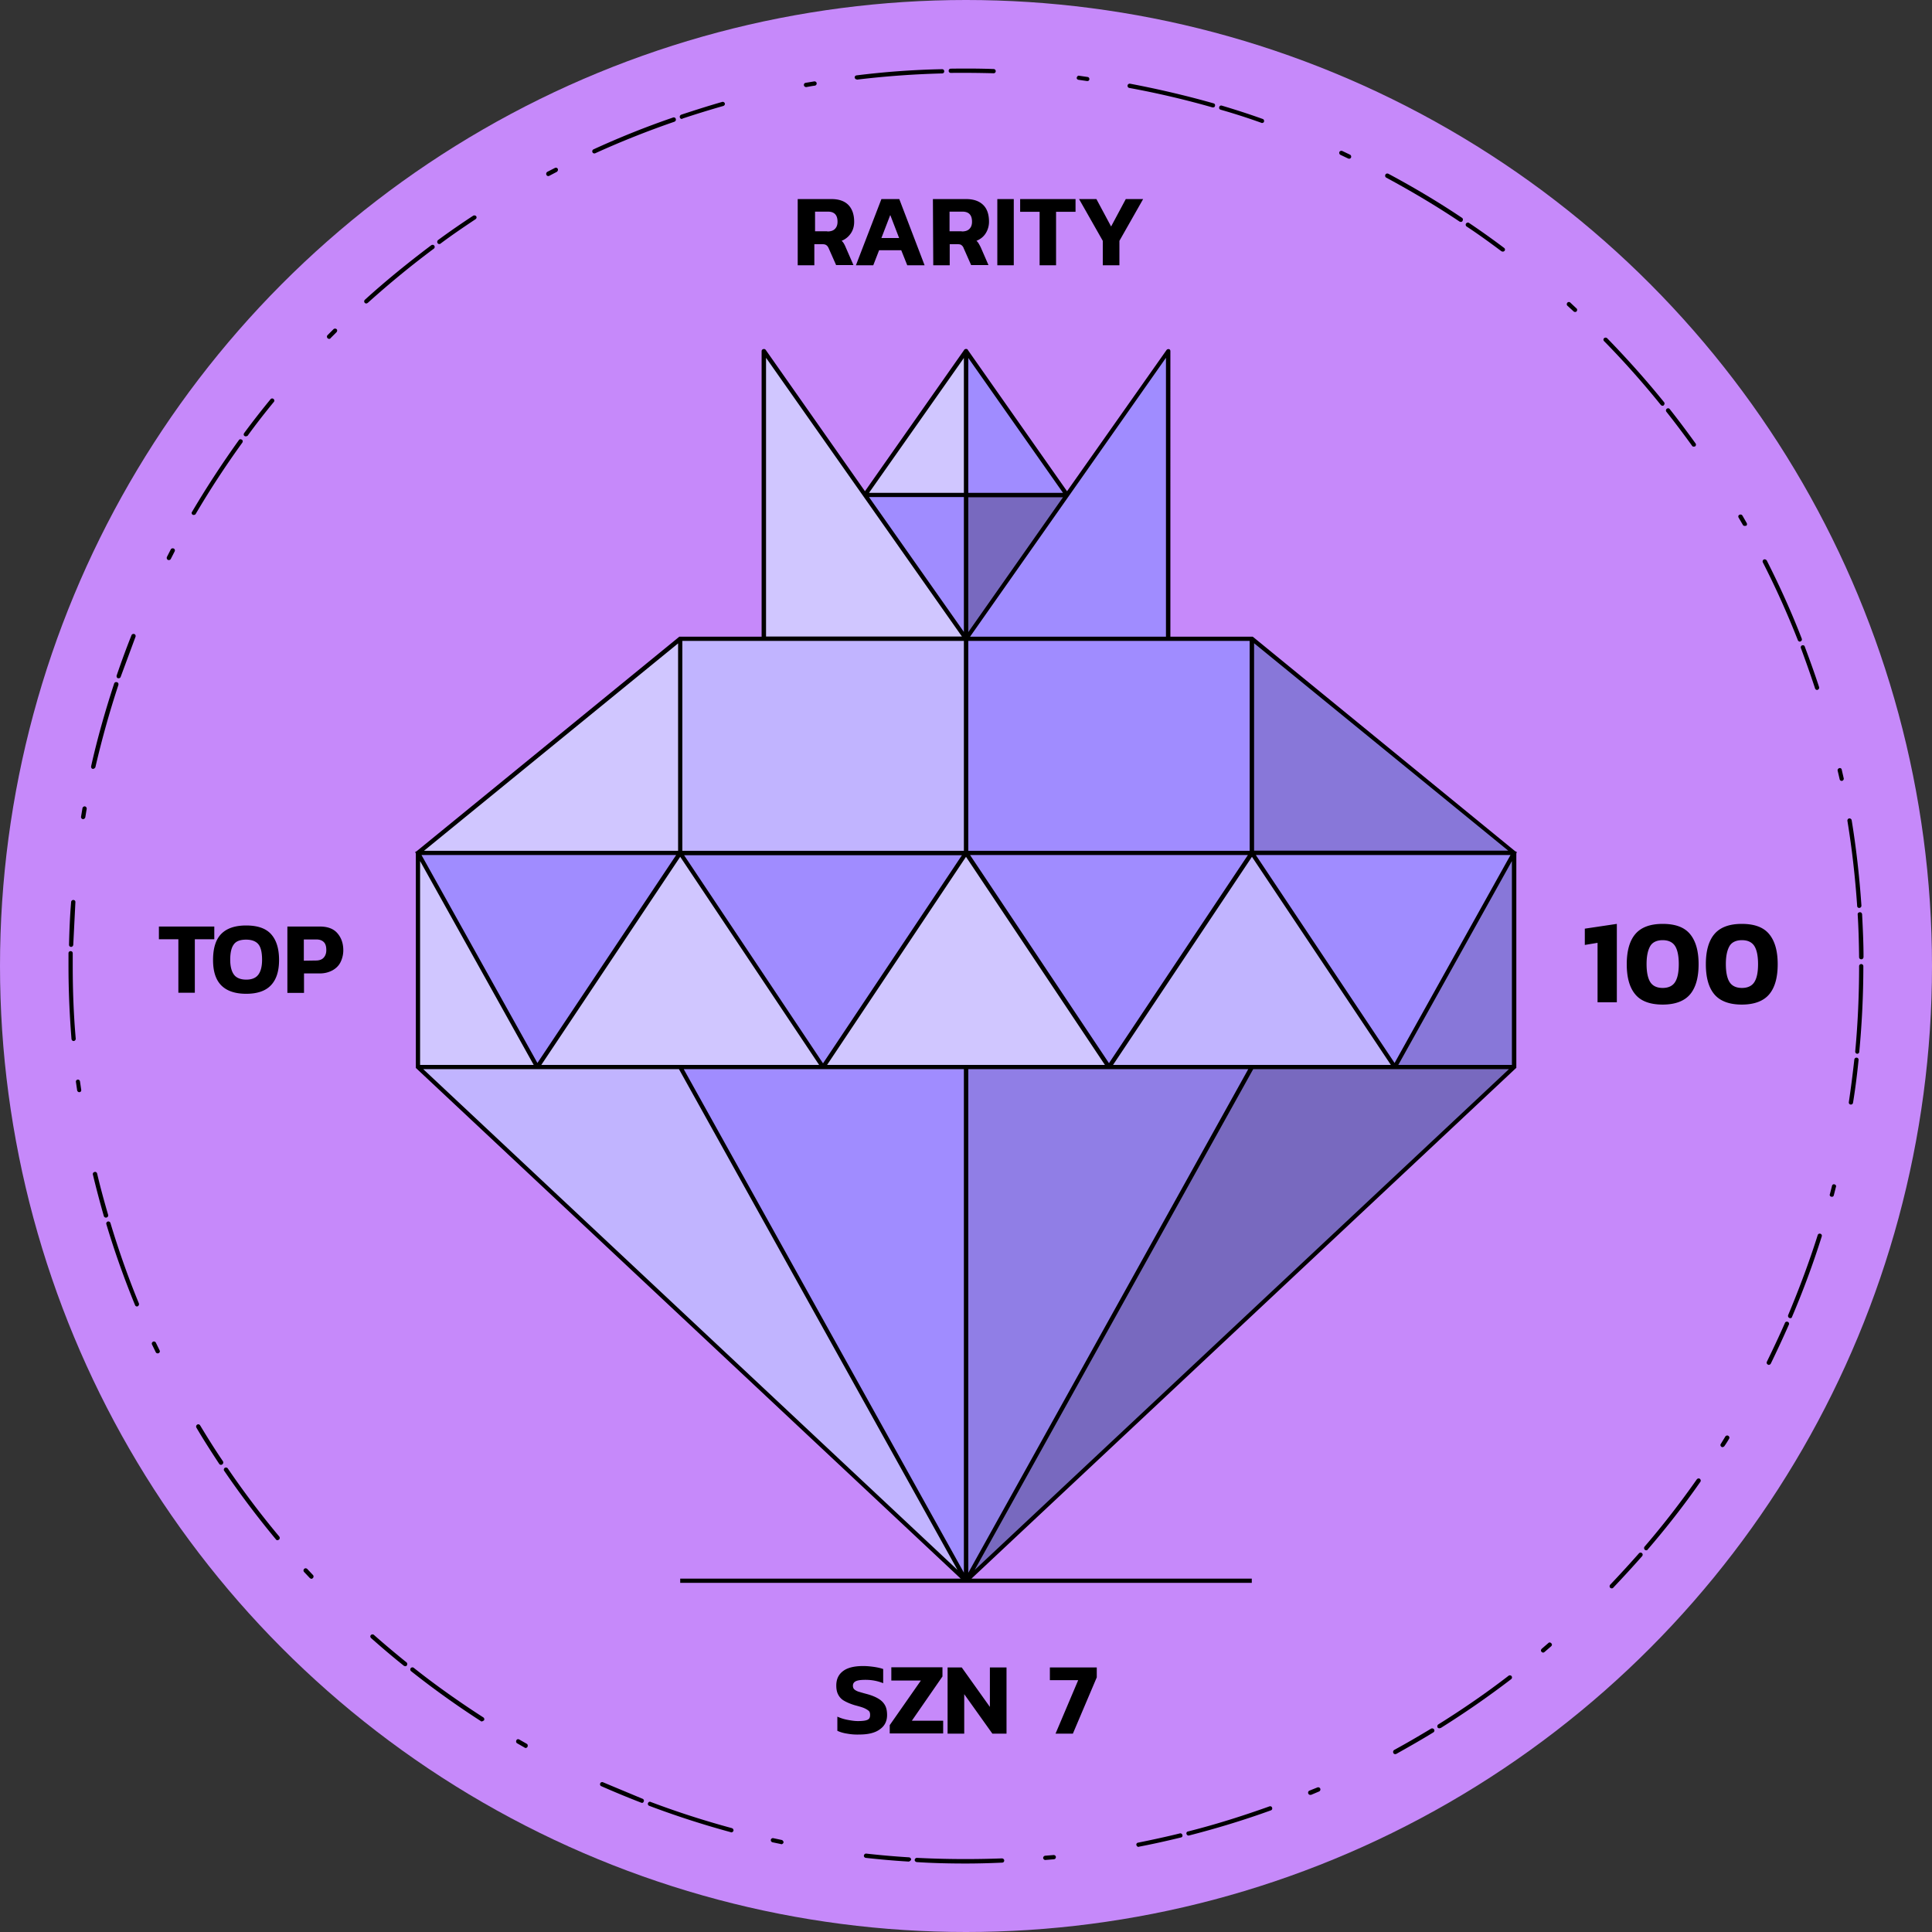 <svg xmlns="http://www.w3.org/2000/svg" width="1091.8" height="1091.8" xmlns:v="https://vecta.io/nano"><rect width="100%" height="100%" fill="#333333" stroke="none"/><circle cx="545.9" cy="545.9" r="545.9" fill="#c689fa"/><path d="M451.2 112.5h18.7c4.3 0 7.5 1.2 9.6 3.4s3.2 5.4 3.2 9.4c0 2.5-.6 4.7-1.9 6.6s-3 3.3-5.2 4.2c.5.4.9.9 1.2 1.4a14.72 14.72 0 0 1 1.1 2.2l4.4 10.1h-9.8l-4.2-9.5c-.4-.9-.8-1.4-1.4-1.8s-1.3-.5-2.4-.5h-4.3v11.9h-9.4v-37.4h.4zm16.3 18.3c1.9 0 3.3-.4 4.3-1.4s1.5-2.3 1.5-4.1c0-3.8-1.8-5.7-5.4-5.7h-7.3v11.1h6.9zm30.6-18.3h10.1l14.3 37.4h-9.8l-3.4-8.5h-12.5l-3.3 8.5h-9.8l14.4-37.4zm10 22l-5-13-5 13h10zm19.1-22H546c4.3 0 7.5 1.2 9.7 3.4s3.2 5.4 3.2 9.4c0 2.5-.7 4.7-1.9 6.6s-3 3.3-5.2 4.2c.5.4.9.9 1.2 1.4a31.96 31.96 0 0 1 1.2 2.2l4.4 10.1h-9.8l-4.2-9.5c-.3-.9-.8-1.4-1.3-1.8s-1.3-.5-2.3-.5h-4.3v11.9h-9.3l-.2-37.4h0 0zm16.3 18.3c1.8 0 3.3-.4 4.3-1.4s1.5-2.3 1.5-4.1c0-3.8-1.8-5.7-5.4-5.7h-7.3v11.1h6.9zm20.1-18.3h9.3v37.4h-9.3v-37.4h0zm23.9 7.2h-11v-7.2h31.3v7.2h-11v30.2h-9.3v-30.2h0 0zm35.7 16.4l-13.4-23.6h9.8l8.3 15.5 8.3-15.5h9.8l-13.4 23.6v13.8h-9.4v-13.8h0zM478.7 979.7c-2.1-.3-4-.9-5.5-1.6v-8c1.8.8 3.6 1.4 5.7 1.8s4 .7 5.9.7c2.5 0 4.3-.2 5.4-.7s1.5-1.3 1.5-2.8c0-1-.2-1.8-.8-2.3s-1.4-1-2.5-1.5-2.9-1-5.5-1.7c-2.6-.8-4.6-1.7-6.1-2.6s-2.5-2.1-3.2-3.5-1-3-1-5c0-3.6 1.3-6.3 3.9-8.2 2.5-1.9 6.4-2.8 11.3-2.8 2 0 4.1.2 6.2.5 2 .3 3.8.7 5.1 1.2v8c-3.2-1.3-6.5-1.9-10-1.9-2.4 0-4.1.2-5.3.7-1.1.5-1.8 1.3-1.8 2.6 0 .8.2 1.5.7 2s1.2.9 2.2 1.3c1 .3 2.6.8 4.9 1.4 3 .8 5.3 1.8 7 2.9s2.8 2.4 3.5 3.8 1 3.2 1 5.2c0 3.4-1.3 6.1-4 8-2.6 2-6.5 3-11.6 3-2.5.1-4.8-.1-7-.5h0zm24.1-4.8l17.6-25.2h-16.7v-7.5h28.9v5.2l-17.3 25H533v7.2h-30.2v-4.7h0 0zm32.7-32.6h8l15.9 22.3v-22.3h9.4v37.4h-8l-15.9-22.3v22.3h-9.4v-37.4zm73.8 7.2h-16v-7.2h26.5v5.6l-13.5 31.8h-9.8l12.8-30.2h0zM100.8 530.8h-11v-7.2h31.3v7.2h-11V561h-9.3v-30.2h0 0zm24.3 26.1c-3.2-3.2-4.7-8-4.7-14.4 0-6.8 1.6-11.7 4.7-14.8s7.7-4.7 14-4.7c6.2 0 10.9 1.5 13.9 4.7s4.7 8 4.7 14.8c0 6.5-1.6 11.2-4.7 14.4s-7.8 4.7-13.9 4.7c-6.2 0-10.9-1.6-14-4.7zm20.8-6c1.4-1.8 2.2-4.6 2.2-8.5 0-4.2-.7-7.1-2.1-8.8s-3.8-2.6-6.9-2.6c-3.2 0-5.6.8-6.9 2.6-1.4 1.8-2.1 4.7-2.1 8.8 0 3.8.8 6.7 2.2 8.5s3.8 2.7 6.9 2.7c3 0 5.3-.9 6.7-2.7h0zm16.5-27.3h18.4c4.3 0 7.6 1.2 9.8 3.7s3.4 5.7 3.4 9.7c0 2.5-.6 4.8-1.6 6.8s-2.6 3.5-4.6 4.6c-2.1 1.1-4.4 1.7-7.1 1.7h-8.9v11h-9.4v-37.5h0zm16.1 19.2c1.9 0 3.4-.5 4.4-1.6s1.5-2.5 1.5-4.3c0-2-.4-3.5-1.4-4.5s-2.4-1.5-4.2-1.5h-7.1v12l6.8-.1h0 0zm724.3-10l-7.2 1.2v-9.2l18.1-2.7v44.3h-10.9v-33.6h0zm21.3 29.1c-3.2-3.8-4.8-9.5-4.8-17s1.6-13.2 4.8-17 8.3-5.8 15.5-5.8 12.3 1.9 15.5 5.8 4.8 9.5 4.8 17-1.6 13.2-4.8 17-8.4 5.8-15.5 5.8c-7.2 0-12.4-2-15.5-5.8zm22.5-6.9c1.4-2.2 2.1-5.5 2.1-10.2 0-4.5-.7-8-2.1-10.2s-3.8-3.3-7-3.3-5.7 1.1-7 3.3-2.1 5.5-2.1 10.2c0 4.5.7 8 2.1 10.2s3.8 3.3 7 3.3 5.6-1.1 7-3.3zm22.2 6.9c-3.2-3.8-4.8-9.5-4.8-17s1.6-13.2 4.8-17 8.3-5.8 15.5-5.8 12.3 1.9 15.5 5.8 4.8 9.5 4.8 17-1.6 13.2-4.8 17-8.4 5.8-15.5 5.8-12.3-2-15.5-5.8zm22.6-6.9c1.4-2.2 2.1-5.5 2.1-10.2 0-4.5-.7-8-2.1-10.2s-3.8-3.3-7-3.3-5.7 1.1-7 3.3-2.1 5.5-2.1 10.2c0 4.5.7 8 2.1 10.2s3.8 3.3 7 3.3 5.6-1.1 7-3.3z"/><path d="M384.4,361h323l148.2,121v121L545.9,893.4L236.2,603V482L384.4,361z" fill="#a08cff"/><g opacity=".25"><path d="M855.6,603L545.9,893.4L707.4,603H855.6z"/></g><g opacity=".15"><path d="M855.6,482H707.4V361L855.6,482z"/></g><g opacity=".15"><path d="M855.6,603h-67.5l67.5-121V603z"/></g><g opacity=".1"><path d="M707.4,603L545.9,893.4V603H707.4z"/></g><g opacity=".35"><path d="M384.4,603l161.5,290.4L236.2,603H384.4z" fill="#fff"/></g><g opacity=".5"><path d="M384.4,361v121H236.2L384.4,361z" fill="#fff"/></g><g opacity=".35"><path d="M384.4 361h161.5v121H384.4V361z" fill="#fff"/></g><g opacity=".5"><path d="M236.2,482l67.4,121h-67.4V482z" fill="#fff"/></g><g opacity=".5"><path d="M384.4 482l80.8 121H303.6l80.8-121z" fill="#fff"/></g><g opacity=".5"><path d="M545.9 482l80.8 121H465.1l80.8-121z" fill="#fff"/></g><g opacity=".35"><path d="M707.4 482l80.8 121H626.7l80.7-121z" fill="#fff"/></g><path d="M431.7,198.4L545.9,361l114.2-162.6V361H431.7V198.4z" fill="#a08cff"/><g opacity=".5"><path d="M431.7,361h114.2L431.7,198.4V361z" fill="#fff"/></g><path d="M488.8 279.7l57.1 81.3 57.1-81.3-57.1-81.3-57.1 81.3z" fill="#a08cff"/><g opacity=".5"><path d="M488.8 279.7h57.1v-81.3l-57.1 81.3z" fill="#fff"/></g><g opacity=".25"><path d="M603,279.7h-57.1V361L603,279.7z"/></g><path d="M857.2 481.5l-1-.5-148-121-.3-.2h-46.5V198.4c0-.5-.3-1-.8-1.1a1.48 1.48 0 0 0-1.3.4L603 277.6l-56.1-79.9v-.1c-.2-.3-.5-.4-1-.4s-.7.2-1 .4v.1l-56.1 79.9-56.1-79.9c-.3-.4-.9-.6-1.4-.4-.5.1-.9.6-.9 1.1v161.4h-46.5L235.5 481l-.9.5.4.8v121.2l307.9 288.6H384.4v2.4h323v-2.4H549l307.5-288.3.4-.3V482.3l.3-.8h0zM544.7 362.2v118.6H385.6V362.2h159.1zm161.5 0v118.6h-159V362.2h159zm-215.1-81.3h53.6v76.2l-53.6-76.2zm54.8 203.3l78.5 117.6h-157l78.5-117.6h0zm-80.8 116.7l-78.5-117.6h157l-78.5 117.6zm83.1-117.7h157l-78.5 117.6-78.5-117.6zm-3.5 121v284.5L386.4 604.2h158.3zm2.5 0h158.2L547.2 888.8V604.2zm81.8-2.4l78.5-117.6L786 601.8H629zm80.7-118.6h143.9l-65.5 117.5-78.4-117.5h0zm-1-2.4V363.5l143.6 117.2H708.7zM547.2 357.2V281h53.5l-53.5 76.2h0zm0-78.7v-76.2l53.5 76.2h-53.5zm-2.5 0h-53.6l53.6-76.2v76.2zM383.2 480.8H239.6l143.6-117.2v117.2zm-1.1 2.4l-78.4 117.5-65.5-117.5h143.9zm2.3 1l78.5 117.6h-157l78.5-117.6h0zm-.7 120l157.4 283-301.9-283h144.5 0zm324.5 0h144.5l-301.9 283 157.4-283zm82-2.4l64.2-115.2v115.2h-64.2zm-131.3-242H548.2l110.7-157.6v157.6zm-226-157.6l110.7 157.5H432.9V202.2zM301.6 601.8h-64.2V486.6l64.2 115.2h0zm244.3 451.3c-9.3 0-18.5-.2-27.8-.8-.7-.1-1.2-.6-1.2-1.2s.6-1.2 1.2-1.2a553.2 553.2 0 0 0 48.2.3c.6.1 1.2.5 1.2 1.2s-.5 1.2-1.2 1.2c-6.5.3-13.5.5-20.4.5h0zm-32.5-1.1h0a483.15 483.15 0 0 1-24.2-2.1c-.6-.1-1.1-.7-1-1.3s.6-1.2 1.4-1.1a479.17 479.17 0 0 0 24.1 2.1c.7.1 1.2.6 1.2 1.3-.3.6-.9 1.1-1.5 1.1h0zm77.3-.9c-.6 0-1.1-.5-1.2-1.1a1.3 1.3 0 0 1 1.1-1.3l4.8-.4c.7 0 1.2.4 1.3 1.1 0 .7-.4 1.2-1.1 1.3l-4.9.4h0 0zm52.7-7.4c-.5 0-1-.4-1.2-1-.2-.7.3-1.3 1-1.4 7.9-1.6 15.8-3.3 23.5-5.2.7-.2 1.3.2 1.5.9s-.2 1.3-.9 1.4c-7.8 1.9-15.8 3.7-23.7 5.2-.1.1-.1.1-.2.1h0zm-201.9-1.5c-.1 0-.1 0-.2-.1l-4.8-1c-.6-.2-1-.8-.9-1.4s.8-1.1 1.5-.9l4.7 1c.6.2 1 .8 1 1.4-.2.6-.7 1-1.3 1h0zm230.2-4.9c-.5 0-1-.3-1.2-.9-.2-.7.2-1.3.8-1.4 15.5-3.9 31-8.8 46.1-14.2.7-.2 1.3.1 1.5.8s-.1 1.3-.8 1.5c-15.2 5.5-30.7 10.2-46.3 14.2h-.1 0zm-258.4-1.8c-.1 0-.2 0-.3-.1-15.5-4.2-31-9.2-46.1-14.9-.6-.2-1-1-.7-1.5.2-.7 1-1 1.5-.7 15.1 5.7 30.4 10.6 45.9 14.8.6.2 1 .8.9 1.5-.2.5-.7.9-1.2.9h0zm-50.5-16.7c-.1 0-.3 0-.5-.1a534.54 534.54 0 0 1-22.5-9.3c-.6-.2-.9-1-.6-1.6.2-.6 1-.9 1.6-.6l22.3 9.3c.6.2 1 1 .7 1.5-.2.6-.6.9-1 .8h0zm377.6-4.5c-.5 0-.9-.3-1.1-.8-.2-.6 0-1.3.7-1.6l4.5-1.8c.6-.2 1.3 0 1.6.7.2.6 0 1.3-.7 1.6l-4.5 1.9h-.5 0zm48-23c-.4 0-.9-.3-1-.7-.3-.6-.1-1.3.5-1.7 7-3.8 14-7.9 20.8-12a1.3 1.3 0 0 1 1.7.4c.4.6.2 1.3-.4 1.7-6.8 4.2-13.9 8.2-21 12.2-.2 0-.5.1-.6.1h0zm-491.3-3.5c-.2 0-.4 0-.6-.2l-4.2-2.4c-.6-.3-.8-1-.5-1.7s1-.8 1.6-.5l4.2 2.4c.6.3.8 1 .5 1.7-.1.4-.5.6-1 .7h0zm516.3-11.1c-.4 0-.8-.2-1-.5a1.3 1.3 0 0 1 .4-1.7c13.6-8.5 27-17.7 39.7-27.5.5-.4 1.3-.3 1.7.2s.3 1.3-.2 1.7c-12.8 9.8-26.2 19.1-39.8 27.6-.4.1-.6.1-.8.2h0zm-541.1-3.9c-.2 0-.5 0-.6-.2-13.5-8.7-26.8-18.2-39.4-28.2-.5-.4-.6-1.2-.2-1.7s1.2-.6 1.7-.2c12.6 10 25.8 19.3 39.3 28 .5.3.8 1.1.4 1.7-.4.3-.8.5-1.2.6h0zm-43.2-31.2c-.2 0-.6-.1-.8-.2-6.3-5-12.5-10.3-18.6-15.7-.5-.5-.6-1.2-.1-1.7a1.24 1.24 0 0 1 1.7-.1c6 5.3 12.2 10.5 18.4 15.5.5.4.6 1.2.2 1.7 0 .3-.5.5-.8.5h0zm642.9-7.7c-.3 0-.7-.2-.9-.5-.5-.5-.3-1.2.2-1.7l3.7-3.2c.5-.5 1.2-.4 1.7.2.5.5.4 1.2-.2 1.7l-3.7 3.2c-.2.2-.5.3-.8.3zm38.8-36.3c-.3 0-.6-.1-.8-.3-.5-.4-.5-1.2-.1-1.7 5.5-5.8 11-11.8 16.3-17.8a1.24 1.24 0 0 1 1.7-.1c.5.4.5 1.2.1 1.7a680.41 680.41 0 0 1-16.4 17.9c-.1.2-.5.3-.8.3h0zM176 892.2c-.3 0-.6-.2-.9-.4l-3.3-3.5a1.24 1.24 0 0 1 .1-1.7c.5-.5 1.2-.4 1.7 0l3.3 3.5a1.24 1.24 0 0 1-.1 1.7c-.3.3-.6.4-.8.4h0zm754.3-16.1c-.3 0-.5-.1-.8-.3-.5-.5-.5-1.2-.2-1.7 10.5-12.2 20.4-25 29.6-38.1.4-.5 1.2-.7 1.7-.3s.7 1.2.3 1.7c-9.2 13.2-19.2 26-29.8 38.3-.1.3-.5.4-.8.4h0zm-773.5-5.7c-.4 0-.7-.2-.9-.5a522.58 522.58 0 0 1-29.2-38.7c-.4-.5-.2-1.3.3-1.7.6-.3 1.3-.2 1.7.3 9 13.2 18.8 26.2 29.1 38.5.4.5.4 1.3-.1 1.7-.4.3-.7.4-.9.4h0zm-31.9-42.6c-.4 0-.8-.2-1-.5-4.4-6.7-8.8-13.5-12.9-20.5a1.3 1.3 0 0 1 .4-1.7c.6-.4 1.3-.2 1.7.4 4.1 6.8 8.4 13.7 12.9 20.3.3.5.2 1.3-.3 1.7-.3.2-.5.3-.8.3h0zm848.6-10c-.2 0-.5 0-.7-.2-.5-.3-.8-1.1-.3-1.7l2.5-4.1c.3-.5 1.1-.8 1.7-.4s.8 1.1.4 1.7c-.8 1.4-1.7 2.8-2.6 4.1-.2.3-.6.5-1 .6h0zm26-46.5c-.2 0-.3 0-.5-.2-.6-.3-.8-1-.5-1.6 3.5-7.2 7-14.6 10.2-21.9.2-.6 1-.9 1.6-.6.6.2.9 1 .6 1.6-3.2 7.3-6.7 14.8-10.2 22-.3.5-.7.7-1.2.7zm-910.4-6.5c-.4 0-.9-.2-1.1-.7l-2.1-4.3c-.3-.6 0-1.3.6-1.6s1.3 0 1.6.6l2.1 4.3c.3.6.1 1.3-.6 1.6-.2.1-.3.1-.5.1h0zm922.6-19.9c-.2 0-.3 0-.5-.1-.6-.2-.9-1-.7-1.6 6.2-14.8 11.9-30 16.7-45.2.2-.7.9-1 1.5-.8.7.2 1 .9.8 1.5-4.8 15.3-10.5 30.7-16.8 45.5-.1.5-.6.8-1 .7h0zm-934.3-6.6c-.5 0-.9-.3-1.1-.8-6.1-14.9-11.6-30.3-16.2-45.7-.2-.7.2-1.3.8-1.5s1.3.2 1.5.8c4.6 15.3 10 30.7 16.1 45.5.2.6-.1 1.3-.7 1.6-.1.1-.3.1-.4.1h0zm-17.5-50.2a1.3 1.3 0 0 1-1.2-.8c-2.2-7.7-4.3-15.6-6.2-23.5-.2-.7.2-1.3.9-1.5s1.3.2 1.5.9c1.8 7.8 4 15.7 6.2 23.3.2.7-.2 1.3-.8 1.5-.1.1-.4.1-.4.1zm975.3-11.8h-.3c-.7-.2-1.1-.8-.8-1.5l1.2-4.7c.2-.7.8-1 1.4-.8.7.2 1.1.8.8 1.5l-1.2 4.7c-.1.5-.6.9-1.1.8h0zm10.8-52.1h-.2c-.7-.1-1.1-.7-1-1.4 1.2-8 2.2-16 3.1-24 .1-.7.7-1.2 1.3-1.1.7 0 1.2.7 1.1 1.3-.8 8-1.8 16.1-3.1 24-.1.8-.6 1.2-1.2 1.2h0zm-1001.2-7c-.6 0-1.1-.5-1.2-1l-.7-4.8c-.1-.7.4-1.2 1-1.3s1.2.4 1.3 1l.7 4.8c.1.7-.3 1.2-1 1.3 0 0-.1 0-.1 0zm1004.8-21.7h0c-.8 0-1.2-.7-1.2-1.3 1.5-15.9 2.2-32.2 2.2-48.2 0-.7.6-1.2 1.2-1.2s1.2.5 1.2 1.2c0 16.2-.8 32.5-2.3 48.4 0 .6-.6 1.1-1.1 1.1h0zm-1008-7.2c-.6 0-1.1-.5-1.2-1.1-1.1-13.7-1.7-27.5-1.7-41.3v-7.2c0-.7.5-1.2 1.2-1.2h0c.7 0 1.2.5 1.2 1.2v7.2c0 13.7.5 27.5 1.7 41.1a1.3 1.3 0 0 1-1.1 1.3h-.1zm1010.2-46.2c-.7 0-1.2-.5-1.2-1.2-.1-8-.3-16.1-.8-24.1-.1-.7.4-1.2 1.2-1.3.8 0 1.2.5 1.3 1.2.4 8 .8 16.2.8 24.2-.1.7-.6 1.3-1.3 1.2h0 0zm-1011.6-7s-.1 0 0 0c-.7 0-1.2-.5-1.2-1.2.2-8 .5-16.2 1.2-24.2 0-.6.7-1.2 1.3-1.1.7 0 1.2.6 1.1 1.3L41.4 534c-.1.6-.6 1.1-1.2 1.1zm1010.5-22c-.7 0-1.2-.5-1.2-1.2-1.1-16-2.9-32.1-5.5-48-.1-.6.3-1.3 1-1.4.6-.1 1.3.4 1.4 1 2.6 15.9 4.4 32 5.5 48.1.1.8-.4 1.4-1.2 1.5h0zM47 462.9h-.2c-.7-.1-1.1-.8-1-1.4l.8-4.8c.1-.6.8-1.1 1.4-1s1.1.8 1 1.4c-.3 1.6-.5 3.1-.8 4.8-.2.6-.7 1-1.2 1zm993.8-21.6c-.6 0-1.1-.4-1.2-1l-1.1-4.7c-.2-.6.2-1.3.9-1.5s1.3.2 1.4.9l1.1 4.8c.2.6-.3 1.3-.9 1.5h-.2 0zm-988.2-6.8h-.2c-.7-.1-1-.8-.9-1.5 3.5-15.7 8-31.4 13-46.7.2-.6.8-1 1.5-.8h.1c.6.2 1 .8.8 1.5v.1c-5 15.2-9.4 30.9-13 46.5-.3.5-.8.9-1.3.9h0zm974.3-44.6c-.5 0-1-.3-1.2-.9-2.5-7.6-5.2-15.2-8-22.8-.2-.6.1-1.3.7-1.5s1.3 0 1.5.7c2.8 7.5 5.6 15.2 8.1 22.9.2.6-.2 1.3-.8 1.5 0 .1-.2.1-.3.1zm-959.8-6.6h-.4c-.7-.2-.9-.9-.8-1.5 2.6-7.6 5.4-15.3 8.4-22.8.2-.6.9-.9 1.6-.7.6.2.9 1 .7 1.5l-8.4 22.7c-.1.4-.6.8-1.1.8h0zm950.1-20.7a1.3 1.3 0 0 1-1.2-.8c-5.9-15-12.5-29.7-19.8-44-.3-.6 0-1.3.5-1.6.6-.3 1.3 0 1.7.5 7.3 14.4 14 29.2 19.8 44.2.2.6 0 1.4-.7 1.5-.1.2-.2.2-.3.2h0zM95.5 316.5c-.2 0-.4 0-.6-.1-.6-.3-.8-1-.6-1.6l2.2-4.3c.3-.6 1.1-.8 1.7-.5s.8 1 .5 1.6l-2.2 4.3c-.1.3-.6.6-1 .6h0zm890.4-19.3a1.1 1.1 0 0 1-1-.6l-2.4-4.1c-.3-.6-.2-1.3.5-1.6s1.3-.1 1.7.5l2.4 4.2c.3.6.2 1.3-.5 1.6-.3-.1-.5 0-.7 0h0zM109.5 291c-.2 0-.4 0-.6-.1-.6-.4-.8-1.1-.4-1.6 8.2-13.9 17.1-27.5 26.5-40.6.4-.6 1.1-.6 1.7-.2s.6 1.1.2 1.7c-9.4 13-18.3 26.6-26.4 40.4a1.53 1.53 0 0 1-1 .4zm847.7-38.6c-.4 0-.8-.1-1-.5-4.7-6.5-9.5-12.9-14.5-19.2-.4-.5-.3-1.3.2-1.7s1.3-.4 1.7.2c5 6.3 9.9 12.9 14.6 19.4.4.6.2 1.3-.3 1.7-.2 0-.4.1-.7.1zm-818.3-5.8c-.2 0-.5-.1-.7-.2-.6-.4-.6-1.1-.2-1.7a464.63 464.63 0 0 1 14.9-19.1c.4-.5 1.2-.6 1.7-.1.5.4.6 1.2.1 1.7-5.1 6.2-10.1 12.6-14.8 19.1-.3.1-.7.3-1 .3h0zm800.7-17.3c-.3 0-.7-.1-1-.4-10-12.4-20.8-24.6-32.1-36.1-.5-.5-.5-1.2 0-1.7.5-.4 1.2-.4 1.7 0 11.2 11.5 22.1 23.7 32.2 36.2.4.5.3 1.3-.2 1.7-.1.3-.4.3-.6.3zM186 191.5c-.3 0-.6-.1-.9-.4-.4-.4-.5-1.2 0-1.7l3.4-3.4c.5-.4 1.2-.4 1.7 0s.4 1.2 0 1.7l-3.4 3.4c-.1.3-.5.4-.8.4h0zm704.1-15.2c-.3 0-.6-.1-.8-.3l-3.5-3.2c-.5-.4-.5-1.2-.1-1.7s1.2-.6 1.7-.1l3.5 3.3c.5.4.5 1.2 0 1.7-.1.2-.4.3-.8.3h0zM207 171.5c-.4 0-.6-.1-.9-.4a1.24 1.24 0 0 1 .1-1.7c11.9-10.8 24.6-21.1 37.5-30.8.6-.4 1.3-.3 1.7.2s.3 1.3-.2 1.7c-12.9 9.6-25.4 19.9-37.3 30.6-.3.2-.6.4-.9.4h0zm642.3-29.3c-.2 0-.5-.1-.8-.2-6.4-4.8-13-9.6-19.7-14-.5-.3-.7-1.2-.3-1.7s1.2-.7 1.7-.3a445.83 445.83 0 0 1 19.8 14.1c.5.4.7 1.1.2 1.7-.2.2-.6.4-.9.4zm-601-4.3c-.4 0-.8-.1-1-.5-.4-.6-.2-1.3.2-1.7 6.5-4.8 13.2-9.4 19.9-13.8.5-.3 1.3-.2 1.7.3.4.6.2 1.3-.4 1.7-6.6 4.4-13.4 9-19.8 13.8-.1.1-.3.2-.6.2zm577.2-12.5c-.2 0-.5-.1-.7-.2-13.3-8.9-27.3-17.2-41.4-24.8-.6-.3-.8-1.1-.5-1.7s1-.8 1.7-.5c14.2 7.6 28.2 15.9 41.6 24.9.5.3.7 1.1.3 1.7-.2.5-.6.6-1 .6h0zM309.8 99.5c-.4 0-.9-.3-1-.7-.3-.6-.1-1.3.5-1.7l4.3-2.2c.6-.3 1.3-.1 1.6.5s0 1.3-.5 1.7l-4.2 2.2c-.3.2-.5.2-.7.2zm452.6-9.8c-.2 0-.3-.1-.5-.1l-4.4-2.1c-.6-.3-.8-1-.6-1.6.3-.6 1-.8 1.6-.6l4.4 2.1c.6.3.8 1 .6 1.6-.2.5-.7.7-1.1.7zm-426.5-3c-.5 0-.9-.2-1.1-.7-.3-.6 0-1.3.6-1.6 14.6-6.7 29.8-12.8 45-18 .6-.2 1.3.1 1.5.8s-.1 1.3-.8 1.6C366 74 350.9 80 336.4 86.6c-.2.1-.4.1-.5.1h0zm377.3-17.2c-.2 0-.2 0-.4-.1-7.5-2.7-15.3-5.2-23-7.4-.7-.2-1-.8-.8-1.5s.8-1 1.5-.8c7.7 2.3 15.5 4.8 23 7.5.7.2 1 .9.8 1.6-.1.4-.6.7-1.1.7h0zm-327.9-2.3c-.5 0-1-.3-1.1-.8-.2-.7.1-1.3.8-1.6 7.6-2.5 15.4-5 23.1-7.2.6-.2 1.3.2 1.5.8s-.2 1.3-.9 1.5a558.83 558.83 0 0 0-23 7.1c-.1.2-.2.2-.4.2h0zm300.2-6.5h-.3a500.82 500.82 0 0 0-47-11c-.7-.1-1.1-.8-1-1.4.1-.7.8-1.1 1.4-1 15.8 3 31.7 6.7 47.2 11.1.7.2 1 .8.8 1.5-.1.5-.5.8-1.1.8zm-230-11.5c-.5 0-1.1-.4-1.2-1-.1-.7.3-1.3 1-1.4l4.8-.8c.6-.1 1.3.3 1.4 1s-.4 1.3-1 1.4c-1.6.2-3.1.5-4.8.8h-.2 0zm159-3.4h-.2l-4.8-.7c-.7-.1-1.2-.7-1-1.3s.7-1.2 1.3-1l4.8.7c.7.1 1.1.7 1 1.3 0 .6-.5 1-1.1 1h0zm-130.3-.9c-.6 0-1.1-.5-1.2-1-.1-.7.4-1.2 1-1.3 16-2 32.2-3.2 48.4-3.5.7 0 1.2.5 1.2 1.2s-.5 1.2-1.2 1.2c-16 .4-32.3 1.6-48.1 3.5 0-.1 0-.1-.1-.1h0zm77.3-3.5c-8-.2-16.2-.3-24.2-.2h0c-.7 0-1.2-.5-1.2-1.2s.5-1.2 1.2-1.2c8.1-.1 16.2-.1 24.2.2.7 0 1.2.6 1.2 1.2 0 .7-.5 1.2-1.2 1.2z"/></svg>